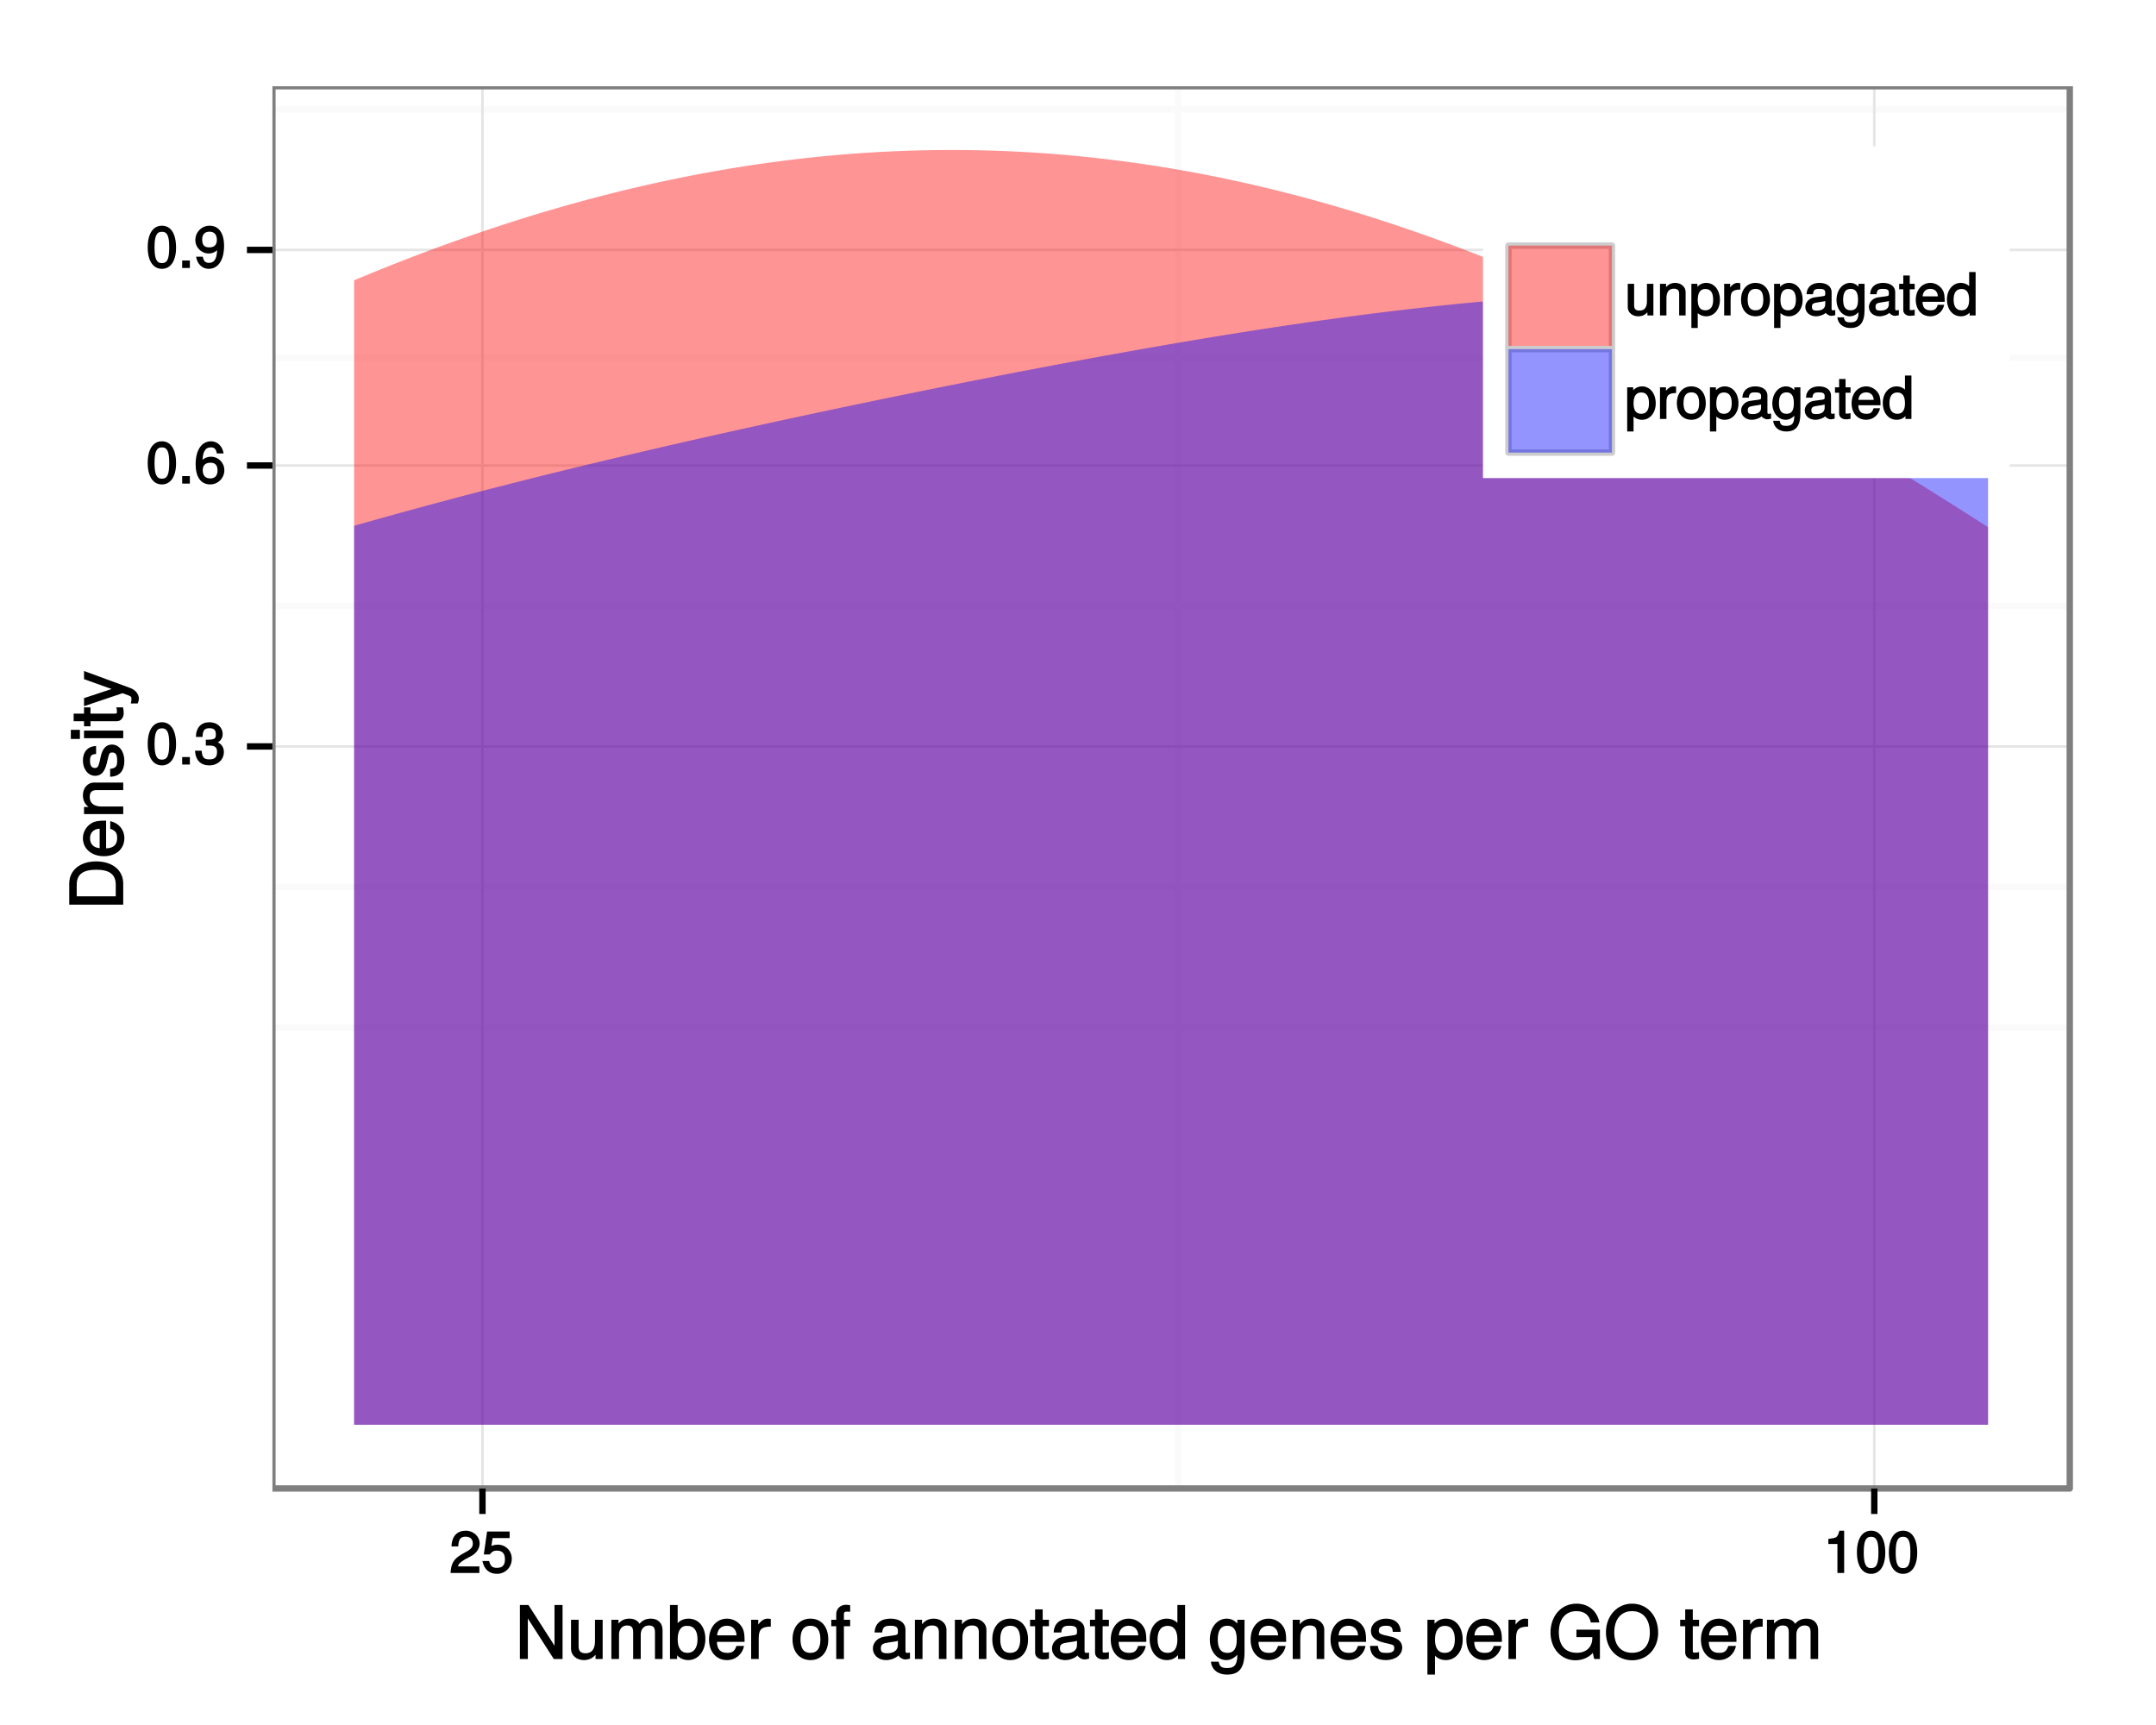 <?xml version="1.0" encoding="UTF-8"?>
<svg xmlns="http://www.w3.org/2000/svg" xmlns:xlink="http://www.w3.org/1999/xlink" width="360pt" height="288pt" viewBox="0 0 360 288" version="1.1">
<defs>
<g>
<symbol overflow="visible" id="glyph0-0">
<path style="stroke:none;" d=""/>
</symbol>
<symbol overflow="visible" id="glyph0-1">
<path style="stroke:none;" d="M 5 -3.391 C 5 -5.75 4.109 -7.062 2.641 -7.062 C 1.172 -7.062 0.266 -5.734 0.266 -3.453 C 0.266 -1.156 1.188 0.141 2.641 0.141 C 4.078 0.141 5 -1.156 5 -3.391 Z M 3.859 -3.469 C 3.859 -1.547 3.562 -0.812 2.625 -0.812 C 1.734 -0.812 1.406 -1.578 1.406 -3.438 C 1.406 -5.312 1.734 -6.047 2.641 -6.047 C 3.547 -6.047 3.859 -5.297 3.859 -3.469 Z M 3.859 -3.469 "/>
</symbol>
<symbol overflow="visible" id="glyph0-2">
<path style="stroke:none;" d="M 1.969 -0.125 L 1.969 -1.25 L 0.688 -1.25 L 0.688 0 L 1.969 0 Z M 1.969 -0.125 "/>
</symbol>
<symbol overflow="visible" id="glyph0-3">
<path style="stroke:none;" d="M 4.984 -2.094 C 4.984 -2.922 4.516 -3.547 3.703 -3.812 L 3.703 -3.562 C 4.344 -3.812 4.781 -4.375 4.781 -5.062 C 4.781 -6.219 3.875 -7.062 2.578 -7.062 C 1.203 -7.062 0.328 -6.188 0.312 -4.609 L 1.422 -4.609 C 1.453 -5.734 1.734 -6.062 2.594 -6.062 C 3.344 -6.062 3.641 -5.75 3.641 -5.031 C 3.641 -4.297 3.469 -4.141 1.969 -4.141 L 1.969 -3.172 L 2.578 -3.172 C 3.516 -3.172 3.844 -2.844 3.844 -2.094 C 3.844 -1.234 3.469 -0.859 2.578 -0.859 C 1.656 -0.859 1.344 -1.188 1.281 -2.312 L 0.156 -2.312 C 0.266 -0.656 1.156 0.141 2.547 0.141 C 3.953 0.141 4.984 -0.812 4.984 -2.094 Z M 4.984 -2.094 "/>
</symbol>
<symbol overflow="visible" id="glyph0-4">
<path style="stroke:none;" d="M 5.062 -2.234 C 5.062 -3.5 4.062 -4.484 2.844 -4.484 C 2.172 -4.484 1.531 -4.188 1.172 -3.688 L 1.406 -3.594 C 1.422 -5.25 1.828 -6.047 2.797 -6.047 C 3.391 -6.047 3.656 -5.797 3.812 -5.031 L 4.938 -5.031 C 4.75 -6.266 3.891 -7.062 2.844 -7.062 C 1.266 -7.062 0.266 -5.594 0.266 -3.219 C 0.266 -1.109 1.141 0.141 2.703 0.141 C 3.984 0.141 5.062 -0.906 5.062 -2.234 Z M 3.922 -2.172 C 3.922 -1.312 3.484 -0.859 2.703 -0.859 C 1.922 -0.859 1.453 -1.344 1.453 -2.219 C 1.453 -3.062 1.906 -3.484 2.734 -3.484 C 3.547 -3.484 3.922 -3.078 3.922 -2.172 Z M 3.922 -2.172 "/>
</symbol>
<symbol overflow="visible" id="glyph0-5">
<path style="stroke:none;" d="M 5.016 -3.688 C 5.016 -5.812 4.141 -7.062 2.594 -7.062 C 1.297 -7.062 0.219 -6 0.219 -4.672 C 0.219 -3.406 1.234 -2.422 2.453 -2.422 C 3.094 -2.422 3.672 -2.703 4.109 -3.219 L 3.859 -3.312 C 3.859 -1.656 3.469 -0.859 2.5 -0.859 C 1.906 -0.859 1.625 -1.109 1.453 -1.891 L 0.344 -1.891 C 0.531 -0.641 1.406 0.141 2.438 0.141 C 4.031 0.141 5.016 -1.328 5.016 -3.688 Z M 3.812 -4.688 C 3.812 -3.859 3.375 -3.438 2.547 -3.438 C 1.734 -3.438 1.359 -3.828 1.359 -4.734 C 1.359 -5.609 1.797 -6.062 2.578 -6.062 C 3.375 -6.062 3.812 -5.578 3.812 -4.688 Z M 3.812 -4.688 "/>
</symbol>
<symbol overflow="visible" id="glyph0-6">
<path style="stroke:none;" d="M 5.031 -4.938 C 5.031 -6.078 4.016 -7.062 2.719 -7.062 C 1.328 -7.062 0.391 -6.219 0.328 -4.438 L 1.453 -4.438 C 1.531 -5.703 1.859 -6.062 2.703 -6.062 C 3.469 -6.062 3.891 -5.641 3.891 -4.906 C 3.891 -4.375 3.609 -4.016 3.016 -3.672 L 2.125 -3.172 C 0.703 -2.359 0.266 -1.625 0.172 0 L 4.984 0 L 4.984 -1.094 L 1.422 -1.094 C 1.5 -1.516 1.766 -1.781 2.594 -2.281 L 3.562 -2.797 C 4.516 -3.297 5.031 -4.094 5.031 -4.938 Z M 5.031 -4.938 "/>
</symbol>
<symbol overflow="visible" id="glyph0-7">
<path style="stroke:none;" d="M 5.062 -2.375 C 5.062 -3.719 4.031 -4.734 2.719 -4.734 C 2.25 -4.734 1.75 -4.578 1.656 -4.5 L 1.859 -5.828 L 4.703 -5.828 L 4.703 -6.922 L 0.938 -6.922 L 0.391 -3.094 L 1.375 -3.094 C 1.812 -3.609 2.047 -3.734 2.578 -3.734 C 3.484 -3.734 3.922 -3.266 3.922 -2.266 C 3.922 -1.281 3.484 -0.859 2.578 -0.859 C 1.828 -0.859 1.516 -1.109 1.281 -2 L 0.156 -2 C 0.469 -0.516 1.375 0.141 2.594 0.141 C 3.969 0.141 5.062 -0.938 5.062 -2.375 Z M 5.062 -2.375 "/>
</symbol>
<symbol overflow="visible" id="glyph0-8">
<path style="stroke:none;" d="M 3.469 -0.125 L 3.469 -7.062 L 2.672 -7.062 C 2.328 -5.891 2.281 -5.875 0.828 -5.688 L 0.828 -4.844 L 2.344 -4.844 L 2.344 0 L 3.469 0 Z M 3.469 -0.125 "/>
</symbol>
<symbol overflow="visible" id="glyph0-9">
<path style="stroke:none;" d="M 4.766 -0.125 L 4.766 -5.281 L 3.688 -5.281 L 3.688 -2.375 C 3.688 -1.359 3.297 -0.812 2.453 -0.812 C 1.828 -0.812 1.547 -1.062 1.547 -1.672 L 1.547 -5.281 L 0.484 -5.281 L 0.484 -1.359 C 0.484 -0.516 1.25 0.141 2.219 0.141 C 2.969 0.141 3.531 -0.156 4 -0.812 L 3.766 -0.906 L 3.766 0 L 4.766 0 Z M 4.766 -0.125 "/>
</symbol>
<symbol overflow="visible" id="glyph0-10">
<path style="stroke:none;" d="M 4.812 -0.125 L 4.812 -3.922 C 4.812 -4.766 4.047 -5.438 3.078 -5.438 C 2.328 -5.438 1.75 -5.109 1.312 -4.406 L 1.547 -4.312 L 1.547 -5.281 L 0.531 -5.281 L 0.531 0 L 1.609 0 L 1.609 -2.891 C 1.609 -3.922 2.031 -4.469 2.844 -4.469 C 3.469 -4.469 3.734 -4.219 3.734 -3.609 L 3.734 0 L 4.812 0 Z M 4.812 -0.125 "/>
</symbol>
<symbol overflow="visible" id="glyph0-11">
<path style="stroke:none;" d="M 5.156 -2.594 C 5.156 -4.281 4.188 -5.438 2.859 -5.438 C 2.172 -5.438 1.531 -5.078 1.156 -4.484 L 1.391 -4.391 L 1.391 -5.281 L 0.391 -5.281 L 0.391 2.094 L 1.453 2.094 L 1.453 -0.734 L 1.219 -0.641 C 1.641 -0.125 2.219 0.141 2.875 0.141 C 4.156 0.141 5.156 -0.984 5.156 -2.594 Z M 4.031 -2.609 C 4.031 -1.469 3.594 -0.859 2.719 -0.859 C 1.875 -0.859 1.453 -1.422 1.453 -2.594 C 1.453 -3.781 1.875 -4.422 2.719 -4.422 C 3.609 -4.422 4.031 -3.812 4.031 -2.609 Z M 4.031 -2.609 "/>
</symbol>
<symbol overflow="visible" id="glyph0-12">
<path style="stroke:none;" d="M 3.219 -4.453 L 3.219 -5.375 C 2.938 -5.422 2.875 -5.438 2.766 -5.438 C 2.25 -5.438 1.75 -5.078 1.297 -4.344 L 1.531 -4.234 L 1.531 -5.281 L 0.531 -5.281 L 0.531 0 L 1.609 0 L 1.609 -2.734 C 1.609 -3.859 1.844 -4.312 3.219 -4.328 Z M 3.219 -4.453 "/>
</symbol>
<symbol overflow="visible" id="glyph0-13">
<path style="stroke:none;" d="M 5.031 -2.594 C 5.031 -4.344 4.062 -5.438 2.609 -5.438 C 1.203 -5.438 0.203 -4.328 0.203 -2.641 C 0.203 -0.953 1.188 0.141 2.625 0.141 C 4.031 0.141 5.031 -0.953 5.031 -2.594 Z M 3.922 -2.609 C 3.922 -1.422 3.5 -0.859 2.625 -0.859 C 1.734 -0.859 1.312 -1.422 1.312 -2.641 C 1.312 -3.844 1.734 -4.438 2.625 -4.438 C 3.516 -4.438 3.922 -3.859 3.922 -2.609 Z M 3.922 -2.609 "/>
</symbol>
<symbol overflow="visible" id="glyph0-14">
<path style="stroke:none;" d="M 5.266 -0.141 L 5.266 -0.906 C 5.047 -0.859 5.016 -0.859 4.953 -0.859 C 4.688 -0.859 4.656 -0.875 4.656 -1.125 L 4.656 -3.922 C 4.656 -4.812 3.875 -5.438 2.641 -5.438 C 1.422 -5.438 0.531 -4.828 0.469 -3.547 L 1.547 -3.547 C 1.625 -4.281 1.859 -4.438 2.609 -4.438 C 3.328 -4.438 3.594 -4.281 3.594 -3.812 L 3.594 -3.594 C 3.594 -3.266 3.531 -3.25 2.891 -3.172 C 1.766 -3.031 1.594 -3 1.281 -2.875 C 0.703 -2.625 0.266 -2.047 0.266 -1.422 C 0.266 -0.516 1.031 0.141 2.047 0.141 C 2.703 0.141 3.422 -0.156 3.672 -0.438 C 3.703 -0.328 4.188 0.062 4.578 0.062 C 4.75 0.062 4.875 0.047 5.266 -0.047 Z M 3.594 -1.859 C 3.594 -1.141 3 -0.812 2.219 -0.812 C 1.609 -0.812 1.375 -0.906 1.375 -1.453 C 1.375 -1.969 1.594 -2.078 2.453 -2.203 C 3.297 -2.328 3.469 -2.359 3.594 -2.422 Z M 3.594 -1.859 "/>
</symbol>
<symbol overflow="visible" id="glyph0-15">
<path style="stroke:none;" d="M 4.828 -0.953 L 4.828 -5.281 L 3.812 -5.281 L 3.812 -4.422 L 4.047 -4.516 C 3.641 -5.109 3.062 -5.438 2.422 -5.438 C 1.141 -5.438 0.141 -4.219 0.141 -2.594 C 0.141 -1 1.172 0.141 2.344 0.141 C 2.984 0.141 3.516 -0.156 4.047 -0.797 L 3.812 -0.875 L 3.812 -0.547 C 3.812 0.781 3.406 1.156 2.469 1.156 C 1.844 1.156 1.484 1.062 1.375 0.312 L 0.281 0.312 C 0.391 1.406 1.266 2.094 2.453 2.094 C 4.016 2.094 4.828 1.266 4.828 -0.953 Z M 3.734 -2.609 C 3.734 -1.406 3.359 -0.859 2.516 -0.859 C 1.641 -0.859 1.25 -1.422 1.25 -2.641 C 1.25 -3.844 1.656 -4.438 2.5 -4.438 C 3.375 -4.438 3.734 -3.828 3.734 -2.609 Z M 3.734 -2.609 "/>
</symbol>
<symbol overflow="visible" id="glyph0-16">
<path style="stroke:none;" d="M 2.578 -0.125 L 2.578 -0.969 C 2.328 -0.906 2.203 -0.891 2.047 -0.891 C 1.703 -0.891 1.75 -0.859 1.75 -1.203 L 1.75 -4.375 L 2.578 -4.375 L 2.578 -5.281 L 1.75 -5.281 L 1.75 -6.672 L 0.672 -6.672 L 0.672 -5.281 L -0.016 -5.281 L -0.016 -4.375 L 0.672 -4.375 L 0.672 -0.859 C 0.672 -0.344 1.156 0.062 1.781 0.062 C 1.969 0.062 2.172 0.047 2.578 -0.016 Z M 2.578 -0.125 "/>
</symbol>
<symbol overflow="visible" id="glyph0-17">
<path style="stroke:none;" d="M 5.062 -2.406 C 5.062 -3.141 5 -3.594 4.859 -3.969 C 4.531 -4.797 3.625 -5.438 2.688 -5.438 C 1.281 -5.438 0.234 -4.266 0.234 -2.609 C 0.234 -0.953 1.25 0.141 2.672 0.141 C 3.812 0.141 4.75 -0.641 4.984 -1.781 L 3.906 -1.781 C 3.641 -1 3.344 -0.859 2.703 -0.859 C 1.859 -0.859 1.375 -1.25 1.359 -2.281 L 5.062 -2.281 Z M 4.156 -3.031 C 4.156 -3.031 3.969 -3.172 3.969 -3.188 L 1.375 -3.188 C 1.438 -3.953 1.875 -4.438 2.672 -4.438 C 3.469 -4.438 3.922 -3.906 3.922 -3.125 Z M 4.156 -3.031 "/>
</symbol>
<symbol overflow="visible" id="glyph0-18">
<path style="stroke:none;" d="M 4.891 -0.125 L 4.891 -7.25 L 3.812 -7.25 L 3.812 -4.516 L 4.047 -4.609 C 3.719 -5.125 3.078 -5.438 2.406 -5.438 C 1.109 -5.438 0.109 -4.281 0.109 -2.688 C 0.109 -0.984 1.078 0.141 2.438 0.141 C 3.125 0.141 3.703 -0.156 4.141 -0.781 L 3.891 -0.859 L 3.891 0 L 4.891 0 Z M 3.812 -2.625 C 3.812 -1.453 3.391 -0.859 2.547 -0.859 C 1.672 -0.859 1.219 -1.469 1.219 -2.641 C 1.219 -3.812 1.672 -4.422 2.547 -4.422 C 3.406 -4.422 3.812 -3.781 3.812 -2.625 Z M 3.812 -2.625 "/>
</symbol>
<symbol overflow="visible" id="glyph1-0">
<path style="stroke:none;" d=""/>
</symbol>
<symbol overflow="visible" id="glyph1-1">
<path style="stroke:none;" d="M 7.891 -0.125 L 7.891 -9.016 L 6.547 -9.016 L 6.547 -1.734 L 6.797 -1.828 L 2.188 -9.016 L 0.766 -9.016 L 0.766 0 L 2.094 0 L 2.094 -7.219 L 1.859 -7.125 L 6.422 0 L 7.891 0 Z M 7.891 -0.125 "/>
</symbol>
<symbol overflow="visible" id="glyph1-2">
<path style="stroke:none;" d="M 5.922 -0.125 L 5.922 -6.547 L 4.641 -6.547 L 4.641 -2.953 C 4.641 -1.672 4.109 -0.953 3.078 -0.953 C 2.281 -0.953 1.906 -1.312 1.906 -2.062 L 1.906 -6.547 L 0.641 -6.547 L 0.641 -1.672 C 0.641 -0.625 1.562 0.188 2.781 0.188 C 3.703 0.188 4.391 -0.188 4.984 -1.016 L 4.734 -1.109 L 4.734 0 L 5.922 0 Z M 5.922 -0.125 "/>
</symbol>
<symbol overflow="visible" id="glyph1-3">
<path style="stroke:none;" d="M 9.25 -0.125 L 9.25 -4.844 C 9.25 -5.969 8.5 -6.734 7.312 -6.734 C 6.484 -6.734 5.875 -6.438 5.406 -5.875 C 5.109 -6.406 4.516 -6.734 3.703 -6.734 C 2.859 -6.734 2.203 -6.391 1.656 -5.625 L 1.891 -5.531 L 1.891 -6.547 L 0.703 -6.547 L 0.703 0 L 1.984 0 L 1.984 -4.078 C 1.984 -4.984 2.516 -5.594 3.328 -5.594 C 4.062 -5.594 4.344 -5.266 4.344 -4.469 L 4.344 0 L 5.609 0 L 5.609 -4.078 C 5.609 -4.984 6.156 -5.594 6.969 -5.594 C 7.703 -5.594 7.984 -5.25 7.984 -4.469 L 7.984 0 L 9.25 0 Z M 9.25 -0.125 "/>
</symbol>
<symbol overflow="visible" id="glyph1-4">
<path style="stroke:none;" d="M 6.406 -3.344 C 6.406 -5.391 5.25 -6.734 3.594 -6.734 C 2.719 -6.734 2 -6.375 1.531 -5.656 L 1.781 -5.562 L 1.781 -9.016 L 0.5 -9.016 L 0.5 0 L 1.688 0 L 1.688 -1.031 L 1.438 -0.938 C 1.922 -0.203 2.656 0.188 3.547 0.188 C 5.203 0.188 6.406 -1.312 6.406 -3.344 Z M 5.094 -3.281 C 5.094 -1.859 4.484 -1.016 3.391 -1.016 C 2.344 -1.016 1.781 -1.844 1.781 -3.281 C 1.781 -4.75 2.344 -5.578 3.391 -5.531 C 4.516 -5.531 5.094 -4.688 5.094 -3.281 Z M 5.094 -3.281 "/>
</symbol>
<symbol overflow="visible" id="glyph1-5">
<path style="stroke:none;" d="M 6.281 -2.984 C 6.281 -3.906 6.219 -4.469 6.031 -4.938 C 5.625 -5.969 4.531 -6.734 3.359 -6.734 C 1.609 -6.734 0.344 -5.297 0.344 -3.234 C 0.344 -1.172 1.578 0.188 3.344 0.188 C 4.781 0.188 5.906 -0.766 6.188 -2.172 L 4.922 -2.172 C 4.594 -1.219 4.172 -1.016 3.375 -1.016 C 2.328 -1.016 1.688 -1.547 1.656 -2.859 L 6.281 -2.859 Z M 5.188 -3.781 C 5.188 -3.781 4.984 -3.922 4.984 -3.938 L 1.688 -3.938 C 1.766 -4.922 2.344 -5.547 3.344 -5.547 C 4.328 -5.547 4.938 -4.859 4.938 -3.875 Z M 5.188 -3.781 "/>
</symbol>
<symbol overflow="visible" id="glyph1-6">
<path style="stroke:none;" d="M 3.984 -5.547 L 3.984 -6.688 C 3.688 -6.719 3.594 -6.734 3.469 -6.734 C 2.812 -6.734 2.219 -6.312 1.641 -5.375 L 1.891 -5.281 L 1.891 -6.547 L 0.703 -6.547 L 0.703 0 L 1.969 0 L 1.969 -3.391 C 1.969 -4.812 2.297 -5.391 3.984 -5.406 Z M 3.984 -5.547 "/>
</symbol>
<symbol overflow="visible" id="glyph1-7">
<path style="stroke:none;" d=""/>
</symbol>
<symbol overflow="visible" id="glyph1-8">
<path style="stroke:none;" d="M 6.25 -3.234 C 6.25 -5.406 5.078 -6.734 3.266 -6.734 C 1.5 -6.734 0.281 -5.391 0.281 -3.281 C 0.281 -1.156 1.484 0.188 3.281 0.188 C 5.047 0.188 6.25 -1.156 6.25 -3.234 Z M 4.938 -3.234 C 4.938 -1.766 4.375 -1.016 3.281 -1.016 C 2.156 -1.016 1.609 -1.75 1.609 -3.281 C 1.609 -4.781 2.156 -5.547 3.281 -5.547 C 4.406 -5.547 4.938 -4.797 4.938 -3.234 Z M 4.938 -3.234 "/>
</symbol>
<symbol overflow="visible" id="glyph1-9">
<path style="stroke:none;" d="M 3.234 -5.609 L 3.234 -6.547 L 2.188 -6.547 L 2.188 -7.406 C 2.188 -7.828 2.297 -7.906 2.75 -7.906 C 2.828 -7.906 2.875 -7.906 3.234 -7.891 L 3.234 -8.969 C 2.875 -9.031 2.734 -9.047 2.531 -9.047 C 1.609 -9.047 0.906 -8.391 0.906 -7.484 L 0.906 -6.547 L 0.078 -6.547 L 0.078 -5.469 L 0.906 -5.469 L 0.906 0 L 2.188 0 L 2.188 -5.469 L 3.234 -5.469 Z M 3.234 -5.609 "/>
</symbol>
<symbol overflow="visible" id="glyph1-10">
<path style="stroke:none;" d="M 6.547 -0.156 L 6.547 -1.078 C 6.312 -1.016 6.266 -1.016 6.203 -1.016 C 5.859 -1.016 5.797 -1.062 5.797 -1.375 L 5.797 -4.891 C 5.797 -6 4.844 -6.734 3.297 -6.734 C 1.781 -6.734 0.703 -6.016 0.641 -4.422 L 1.906 -4.422 C 2 -5.328 2.328 -5.547 3.266 -5.547 C 4.156 -5.547 4.531 -5.344 4.531 -4.734 L 4.531 -4.469 C 4.531 -4.062 4.422 -4.016 3.625 -3.906 C 2.203 -3.734 1.984 -3.688 1.609 -3.531 C 0.875 -3.234 0.359 -2.531 0.359 -1.766 C 0.359 -0.625 1.297 0.188 2.562 0.188 C 3.375 0.188 4.25 -0.188 4.625 -0.594 C 4.672 -0.391 5.25 0.078 5.734 0.078 C 5.938 0.078 6.094 0.062 6.547 -0.047 Z M 4.531 -2.297 C 4.531 -1.406 3.75 -0.953 2.781 -0.953 C 2 -0.953 1.688 -1.109 1.688 -1.781 C 1.688 -2.453 1.984 -2.609 3.062 -2.766 C 4.109 -2.906 4.328 -2.953 4.531 -3.031 Z M 4.531 -2.297 "/>
</symbol>
<symbol overflow="visible" id="glyph1-11">
<path style="stroke:none;" d="M 5.969 -0.125 L 5.969 -4.891 C 5.969 -5.922 5.062 -6.734 3.859 -6.734 C 2.922 -6.734 2.203 -6.344 1.656 -5.453 L 1.891 -5.359 L 1.891 -6.547 L 0.703 -6.547 L 0.703 0 L 1.969 0 L 1.969 -3.594 C 1.969 -4.891 2.531 -5.594 3.547 -5.594 C 4.344 -5.594 4.703 -5.25 4.703 -4.484 L 4.703 0 L 5.969 0 Z M 5.969 -0.125 "/>
</symbol>
<symbol overflow="visible" id="glyph1-12">
<path style="stroke:none;" d="M 3.188 -0.125 L 3.188 -1.156 C 2.922 -1.062 2.766 -1.062 2.562 -1.062 C 2.141 -1.062 2.141 -1.047 2.141 -1.484 L 2.141 -5.469 L 3.188 -5.469 L 3.188 -6.547 L 2.141 -6.547 L 2.141 -8.281 L 0.875 -8.281 L 0.875 -6.547 L 0.031 -6.547 L 0.031 -5.469 L 0.875 -5.469 L 0.875 -1.047 C 0.875 -0.406 1.453 0.078 2.234 0.078 C 2.469 0.078 2.719 0.062 3.188 -0.031 Z M 3.188 -0.125 "/>
</symbol>
<symbol overflow="visible" id="glyph1-13">
<path style="stroke:none;" d="M 6.078 -0.125 L 6.078 -9.016 L 4.797 -9.016 L 4.797 -5.625 L 5.047 -5.719 C 4.625 -6.359 3.859 -6.734 3.016 -6.734 C 1.375 -6.734 0.172 -5.344 0.172 -3.344 C 0.172 -1.219 1.359 0.188 3.047 0.188 C 3.906 0.188 4.609 -0.188 5.141 -0.953 L 4.906 -1.062 L 4.906 0 L 6.078 0 Z M 4.797 -3.25 C 4.797 -1.797 4.25 -1.016 3.188 -1.016 C 2.094 -1.016 1.484 -1.812 1.484 -3.281 C 1.484 -4.734 2.094 -5.531 3.188 -5.531 C 4.266 -5.531 4.797 -4.703 4.797 -3.25 Z M 4.797 -3.25 "/>
</symbol>
<symbol overflow="visible" id="glyph1-14">
<path style="stroke:none;" d="M 6 -1.156 L 6 -6.547 L 4.797 -6.547 L 4.797 -5.516 L 5.047 -5.609 C 4.531 -6.344 3.828 -6.734 3.031 -6.734 C 1.422 -6.734 0.203 -5.25 0.203 -3.219 C 0.203 -1.234 1.469 0.188 2.938 0.188 C 3.734 0.188 4.375 -0.188 5.047 -0.984 L 4.797 -1.078 L 4.797 -0.656 C 4.797 1.016 4.266 1.516 3.094 1.516 C 2.297 1.516 1.828 1.359 1.688 0.453 L 0.391 0.453 C 0.516 1.781 1.578 2.609 3.062 2.609 C 5.031 2.609 6 1.609 6 -1.156 Z M 4.703 -3.234 C 4.703 -1.734 4.203 -1.016 3.141 -1.016 C 2.047 -1.016 1.531 -1.75 1.531 -3.281 C 1.531 -4.781 2.062 -5.547 3.125 -5.547 C 4.219 -5.547 4.703 -4.766 4.703 -3.234 Z M 4.703 -3.234 "/>
</symbol>
<symbol overflow="visible" id="glyph1-15">
<path style="stroke:none;" d="M 5.641 -1.891 C 5.641 -2.828 4.984 -3.438 3.734 -3.734 L 2.766 -3.953 C 1.953 -4.156 1.734 -4.281 1.734 -4.734 C 1.734 -5.297 2.125 -5.547 2.938 -5.547 C 3.75 -5.547 4.031 -5.328 4.062 -4.531 L 5.391 -4.531 C 5.375 -5.906 4.422 -6.734 2.969 -6.734 C 1.516 -6.734 0.422 -5.844 0.422 -4.688 C 0.422 -3.703 1.062 -3.094 2.562 -2.734 L 3.484 -2.516 C 4.188 -2.344 4.312 -2.266 4.312 -1.812 C 4.312 -1.219 3.875 -1.016 3 -1.016 C 2.094 -1.016 1.734 -1.094 1.578 -2.188 L 0.266 -2.188 C 0.312 -0.594 1.266 0.188 2.922 0.188 C 4.5 0.188 5.641 -0.688 5.641 -1.891 Z M 5.641 -1.891 "/>
</symbol>
<symbol overflow="visible" id="glyph1-16">
<path style="stroke:none;" d="M 6.406 -3.219 C 6.406 -5.328 5.25 -6.734 3.578 -6.734 C 2.719 -6.734 1.938 -6.312 1.469 -5.562 L 1.703 -5.469 L 1.703 -6.547 L 0.516 -6.547 L 0.516 2.609 L 1.781 2.609 L 1.781 -0.891 L 1.547 -0.797 C 2.078 -0.141 2.766 0.188 3.594 0.188 C 5.203 0.188 6.406 -1.219 6.406 -3.219 Z M 5.094 -3.234 C 5.094 -1.812 4.5 -1.016 3.406 -1.016 C 2.359 -1.016 1.781 -1.75 1.781 -3.234 C 1.781 -4.703 2.359 -5.531 3.406 -5.531 C 4.516 -5.531 5.094 -4.734 5.094 -3.234 Z M 5.094 -3.234 "/>
</symbol>
<symbol overflow="visible" id="glyph1-17">
<path style="stroke:none;" d="M 8.641 -0.125 L 8.641 -4.891 L 4.719 -4.891 L 4.719 -3.641 L 7.375 -3.641 L 7.375 -3.531 C 7.375 -1.969 6.375 -1.031 4.781 -1.031 C 2.797 -1.031 1.781 -2.344 1.781 -4.469 C 1.781 -6.625 2.875 -7.984 4.719 -7.984 C 6.047 -7.984 6.859 -7.359 7.125 -6.094 L 8.547 -6.094 C 8.203 -8 6.734 -9.234 4.734 -9.234 C 2.047 -9.234 0.391 -7.031 0.391 -4.422 C 0.391 -1.734 2.172 0.219 4.531 0.219 C 5.719 0.219 6.766 -0.234 7.453 -1.016 L 7.688 0 L 8.641 0 Z M 8.641 -0.125 "/>
</symbol>
<symbol overflow="visible" id="glyph1-18">
<path style="stroke:none;" d="M 9.031 -4.375 C 9.031 -7.188 7.234 -9.234 4.672 -9.234 C 2.156 -9.234 0.312 -7.172 0.312 -4.438 C 0.312 -1.703 2.156 0.219 4.688 0.219 C 7.25 0.219 9.031 -1.797 9.031 -4.375 Z M 7.641 -4.391 C 7.641 -2.281 6.531 -1.031 4.688 -1.031 C 2.812 -1.031 1.703 -2.281 1.703 -4.438 C 1.703 -6.594 2.812 -7.984 4.672 -7.984 C 6.562 -7.984 7.641 -6.594 7.641 -4.391 Z M 7.641 -4.391 "/>
</symbol>
<symbol overflow="visible" id="glyph2-0">
<path style="stroke:none;" d=""/>
</symbol>
<symbol overflow="visible" id="glyph2-1">
<path style="stroke:none;" d="M -4.516 -8.141 C -7.219 -8.141 -9.016 -6.656 -9.016 -4.438 L -9.016 -0.922 L 0 -0.922 L 0 -4.438 C 0 -6.641 -1.781 -8.141 -4.516 -8.141 Z M -4.5 -6.75 C -2.297 -6.75 -1.25 -5.969 -1.25 -4.25 L -1.25 -2.312 L -7.766 -2.312 L -7.766 -4.25 C -7.766 -5.969 -6.734 -6.75 -4.5 -6.75 Z M -4.5 -6.75 "/>
</symbol>
<symbol overflow="visible" id="glyph2-2">
<path style="stroke:none;" d="M -2.984 -6.281 C -3.906 -6.281 -4.469 -6.219 -4.938 -6.031 C -5.969 -5.625 -6.734 -4.531 -6.734 -3.359 C -6.734 -1.609 -5.297 -0.344 -3.234 -0.344 C -1.172 -0.344 0.188 -1.578 0.188 -3.344 C 0.188 -4.781 -0.766 -5.906 -2.172 -6.188 L -2.172 -4.922 C -1.219 -4.594 -1.016 -4.172 -1.016 -3.375 C -1.016 -2.328 -1.547 -1.688 -2.859 -1.656 L -2.859 -6.281 Z M -3.781 -5.188 C -3.781 -5.188 -3.922 -4.984 -3.938 -4.984 L -3.938 -1.688 C -4.922 -1.766 -5.547 -2.344 -5.547 -3.344 C -5.547 -4.328 -4.859 -4.938 -3.875 -4.938 Z M -3.781 -5.188 "/>
</symbol>
<symbol overflow="visible" id="glyph2-3">
<path style="stroke:none;" d="M -0.125 -5.969 L -4.891 -5.969 C -5.922 -5.969 -6.734 -5.062 -6.734 -3.859 C -6.734 -2.922 -6.344 -2.203 -5.453 -1.656 L -5.359 -1.891 L -6.547 -1.891 L -6.547 -0.703 L 0 -0.703 L 0 -1.969 L -3.594 -1.969 C -4.891 -1.969 -5.594 -2.531 -5.594 -3.547 C -5.594 -4.344 -5.25 -4.703 -4.484 -4.703 L 0 -4.703 L 0 -5.969 Z M -0.125 -5.969 "/>
</symbol>
<symbol overflow="visible" id="glyph2-4">
<path style="stroke:none;" d="M -1.891 -5.641 C -2.828 -5.641 -3.438 -4.984 -3.734 -3.734 L -3.953 -2.766 C -4.156 -1.953 -4.281 -1.734 -4.734 -1.734 C -5.297 -1.734 -5.547 -2.125 -5.547 -2.938 C -5.547 -3.75 -5.328 -4.031 -4.531 -4.062 L -4.531 -5.391 C -5.906 -5.375 -6.734 -4.422 -6.734 -2.969 C -6.734 -1.516 -5.844 -0.422 -4.688 -0.422 C -3.703 -0.422 -3.094 -1.062 -2.734 -2.562 L -2.516 -3.484 C -2.344 -4.188 -2.266 -4.312 -1.812 -4.312 C -1.219 -4.312 -1.016 -3.875 -1.016 -3 C -1.016 -2.094 -1.094 -1.734 -2.188 -1.578 L -2.188 -0.266 C -0.594 -0.312 0.188 -1.266 0.188 -2.922 C 0.188 -4.5 -0.688 -5.641 -1.891 -5.641 Z M -1.891 -5.641 "/>
</symbol>
<symbol overflow="visible" id="glyph2-5">
<path style="stroke:none;" d="M -0.125 -1.969 L -6.547 -1.969 L -6.547 -0.703 L 0 -0.703 L 0 -1.969 Z M -7.375 -2.094 L -8.75 -2.094 L -8.75 -0.578 L -7.234 -0.578 L -7.234 -2.094 Z M -7.375 -2.094 "/>
</symbol>
<symbol overflow="visible" id="glyph2-6">
<path style="stroke:none;" d="M -0.125 -3.188 L -1.156 -3.188 C -1.062 -2.922 -1.062 -2.766 -1.062 -2.562 C -1.062 -2.141 -1.047 -2.141 -1.484 -2.141 L -5.469 -2.141 L -5.469 -3.188 L -6.547 -3.188 L -6.547 -2.141 L -8.281 -2.141 L -8.281 -0.875 L -6.547 -0.875 L -6.547 -0.031 L -5.469 -0.031 L -5.469 -0.875 L -1.047 -0.875 C -0.406 -0.875 0.078 -1.453 0.078 -2.234 C 0.078 -2.469 0.062 -2.719 -0.031 -3.188 Z M -0.125 -3.188 "/>
</symbol>
<symbol overflow="visible" id="glyph2-7">
<path style="stroke:none;" d="M -6.547 -5.734 L -6.547 -4.562 L -1.531 -2.766 L -1.531 -3.047 L -6.547 -1.391 L -6.547 -0.047 L -0.109 -2.219 L 0.891 -1.844 C 1.328 -1.672 1.375 -1.609 1.375 -1.172 C 1.375 -1.031 1.344 -0.859 1.266 -0.5 L 2.406 -0.5 C 2.531 -0.75 2.609 -1.062 2.609 -1.312 C 2.609 -2.031 2.094 -2.734 1.188 -3.078 L -6.547 -5.922 Z M -6.547 -5.734 "/>
</symbol>
</g>
<clipPath id="clip1">
  <path d="M 45.488 14.398 L 346 14.398 L 346 249 L 45.488 249 Z M 45.488 14.398 "/>
</clipPath>
<clipPath id="clip2">
  <path d="M 45.488 171 L 346.602 171 L 346.602 173 L 45.488 173 Z M 45.488 171 "/>
</clipPath>
<clipPath id="clip3">
  <path d="M 45.488 147 L 346.602 147 L 346.602 149 L 45.488 149 Z M 45.488 147 "/>
</clipPath>
<clipPath id="clip4">
  <path d="M 45.488 100 L 346.602 100 L 346.602 102 L 45.488 102 Z M 45.488 100 "/>
</clipPath>
<clipPath id="clip5">
  <path d="M 45.488 59 L 346.602 59 L 346.602 61 L 45.488 61 Z M 45.488 59 "/>
</clipPath>
<clipPath id="clip6">
  <path d="M 45.488 17 L 346.602 17 L 346.602 19 L 45.488 19 Z M 45.488 17 "/>
</clipPath>
<clipPath id="clip7">
  <path d="M 196 14.398 L 198 14.398 L 198 249.512 L 196 249.512 Z M 196 14.398 "/>
</clipPath>
<clipPath id="clip8">
  <path d="M 45.488 124 L 346 124 L 346 125 L 45.488 125 Z M 45.488 124 "/>
</clipPath>
<clipPath id="clip9">
  <path d="M 45.488 77 L 346 77 L 346 78 L 45.488 78 Z M 45.488 77 "/>
</clipPath>
<clipPath id="clip10">
  <path d="M 45.488 41 L 346 41 L 346 42 L 45.488 42 Z M 45.488 41 "/>
</clipPath>
<clipPath id="clip11">
  <path d="M 80 14.398 L 81 14.398 L 81 249 L 80 249 Z M 80 14.398 "/>
</clipPath>
<clipPath id="clip12">
  <path d="M 312 14.398 L 314 14.398 L 314 249 L 312 249 Z M 312 14.398 "/>
</clipPath>
<clipPath id="clip13">
  <path d="M 45.488 14.398 L 346.602 14.398 L 346.602 249.512 L 45.488 249.512 Z M 45.488 14.398 "/>
</clipPath>
</defs>
<g id="surface76">
<rect x="0" y="0" width="360" height="288" style="fill:rgb(100%,100%,100%);fill-opacity:1;stroke:none;"/>
<rect x="0" y="0" width="360" height="288" style="fill:rgb(100%,100%,100%);fill-opacity:1;stroke:none;"/>
<path style="fill:none;stroke-width:1.063;stroke-linecap:round;stroke-linejoin:round;stroke:rgb(100%,100%,100%);stroke-opacity:1;stroke-miterlimit:10;" d="M 0 288 L 360 288 L 360 0 L 0 0 Z M 0 288 "/>
<g clip-path="url(#clip1)" clip-rule="nonzero">
<path style=" stroke:none;fill-rule:nonzero;fill:rgb(100%,100%,100%);fill-opacity:1;" d="M 45.488 248.512 L 345.602 248.512 L 345.602 14.398 L 45.488 14.398 Z M 45.488 248.512 "/>
</g>
<g clip-path="url(#clip2)" clip-rule="nonzero">
<path style="fill:none;stroke-width:1.063;stroke-linecap:butt;stroke-linejoin:round;stroke:rgb(98.039%,98.039%,98.039%);stroke-opacity:1;stroke-miterlimit:10;" d="M 45.488 171.535 L 345.602 171.535 "/>
</g>
<g clip-path="url(#clip3)" clip-rule="nonzero">
<path style="fill:none;stroke-width:1.063;stroke-linecap:butt;stroke-linejoin:round;stroke:rgb(98.039%,98.039%,98.039%);stroke-opacity:1;stroke-miterlimit:10;" d="M 45.488 148.078 L 345.602 148.078 "/>
</g>
<g clip-path="url(#clip4)" clip-rule="nonzero">
<path style="fill:none;stroke-width:1.063;stroke-linecap:butt;stroke-linejoin:round;stroke:rgb(98.039%,98.039%,98.039%);stroke-opacity:1;stroke-miterlimit:10;" d="M 45.488 101.172 L 345.602 101.172 "/>
</g>
<g clip-path="url(#clip5)" clip-rule="nonzero">
<path style="fill:none;stroke-width:1.063;stroke-linecap:butt;stroke-linejoin:round;stroke:rgb(98.039%,98.039%,98.039%);stroke-opacity:1;stroke-miterlimit:10;" d="M 45.488 59.723 L 345.602 59.723 "/>
</g>
<g clip-path="url(#clip6)" clip-rule="nonzero">
<path style="fill:none;stroke-width:1.063;stroke-linecap:butt;stroke-linejoin:round;stroke:rgb(98.039%,98.039%,98.039%);stroke-opacity:1;stroke-miterlimit:10;" d="M 45.488 18.27 L 345.602 18.27 "/>
</g>
<g clip-path="url(#clip7)" clip-rule="nonzero">
<path style="fill:none;stroke-width:1.063;stroke-linecap:butt;stroke-linejoin:round;stroke:rgb(98.039%,98.039%,98.039%);stroke-opacity:1;stroke-miterlimit:10;" d="M 196.758 248.512 L 196.758 14.398 "/>
</g>
<g clip-path="url(#clip8)" clip-rule="nonzero">
<path style="fill:none;stroke-width:0.425;stroke-linecap:butt;stroke-linejoin:round;stroke:rgb(89.804%,89.804%,89.804%);stroke-opacity:1;stroke-miterlimit:10;" d="M 45.488 124.625 L 345.602 124.625 "/>
</g>
<g clip-path="url(#clip9)" clip-rule="nonzero">
<path style="fill:none;stroke-width:0.425;stroke-linecap:butt;stroke-linejoin:round;stroke:rgb(89.804%,89.804%,89.804%);stroke-opacity:1;stroke-miterlimit:10;" d="M 45.488 77.719 L 345.602 77.719 "/>
</g>
<g clip-path="url(#clip10)" clip-rule="nonzero">
<path style="fill:none;stroke-width:0.425;stroke-linecap:butt;stroke-linejoin:round;stroke:rgb(89.804%,89.804%,89.804%);stroke-opacity:1;stroke-miterlimit:10;" d="M 45.488 41.723 L 345.602 41.723 "/>
</g>
<g clip-path="url(#clip11)" clip-rule="nonzero">
<path style="fill:none;stroke-width:0.425;stroke-linecap:butt;stroke-linejoin:round;stroke:rgb(89.804%,89.804%,89.804%);stroke-opacity:1;stroke-miterlimit:10;" d="M 80.559 248.512 L 80.559 14.398 "/>
</g>
<g clip-path="url(#clip12)" clip-rule="nonzero">
<path style="fill:none;stroke-width:0.425;stroke-linecap:butt;stroke-linejoin:round;stroke:rgb(89.804%,89.804%,89.804%);stroke-opacity:1;stroke-miterlimit:10;" d="M 312.961 248.512 L 312.961 14.398 "/>
</g>
<path style=" stroke:none;fill-rule:nonzero;fill:rgb(100%,0%,0%);fill-opacity:0.42;" d="M 59.129 46.797 L 59.66 46.57 L 60.195 46.352 L 60.73 46.129 L 61.266 45.91 L 61.797 45.688 L 62.332 45.469 L 62.867 45.254 L 63.398 45.039 L 64.469 44.609 L 65 44.395 L 66.07 43.973 L 66.602 43.762 L 67.672 43.348 L 68.203 43.141 L 68.738 42.934 L 69.273 42.73 L 69.805 42.527 L 70.34 42.324 L 70.875 42.125 L 71.406 41.922 L 71.941 41.723 L 72.477 41.527 L 73.012 41.328 L 73.543 41.133 L 74.613 40.742 L 75.145 40.551 L 76.215 40.168 L 76.746 39.977 L 77.281 39.793 L 77.816 39.605 L 78.348 39.418 L 78.883 39.23 L 79.418 39.047 L 79.949 38.867 L 80.484 38.684 L 81.02 38.504 L 81.551 38.324 L 82.086 38.148 L 82.621 37.969 L 83.152 37.793 L 83.688 37.617 L 84.758 37.273 L 85.289 37.102 L 86.359 36.758 L 86.891 36.594 L 87.961 36.258 L 88.492 36.094 L 89.027 35.93 L 89.562 35.77 L 90.094 35.609 L 90.629 35.445 L 91.164 35.285 L 91.695 35.129 L 92.23 34.977 L 92.766 34.82 L 93.297 34.664 L 94.902 34.207 L 95.434 34.059 L 96.504 33.762 L 97.035 33.617 L 98.105 33.328 L 98.637 33.184 L 99.172 33.043 L 99.707 32.906 L 100.238 32.766 L 100.773 32.625 L 101.309 32.492 L 101.84 32.355 L 102.375 32.223 L 102.91 32.086 L 103.441 31.957 L 103.977 31.824 L 104.512 31.695 L 105.043 31.566 L 105.578 31.438 L 106.113 31.316 L 106.648 31.191 L 107.18 31.066 L 107.715 30.941 L 108.25 30.824 L 108.781 30.703 L 109.852 30.469 L 110.383 30.352 L 111.453 30.125 L 111.984 30.012 L 112.52 29.898 L 113.055 29.789 L 113.586 29.68 L 114.121 29.574 L 114.656 29.465 L 115.188 29.359 L 116.258 29.156 L 116.789 29.055 L 117.324 28.953 L 118.395 28.758 L 118.926 28.66 L 119.461 28.566 L 119.996 28.469 L 120.527 28.379 L 121.062 28.289 L 121.598 28.195 L 122.129 28.105 L 123.199 27.934 L 123.73 27.848 L 124.266 27.766 L 124.801 27.68 L 125.332 27.602 L 125.867 27.52 L 126.402 27.441 L 126.934 27.363 L 127.469 27.285 L 128.004 27.211 L 128.535 27.141 L 129.605 26.992 L 130.141 26.926 L 130.672 26.855 L 131.207 26.789 L 131.742 26.719 L 132.273 26.656 L 133.344 26.531 L 133.875 26.469 L 134.41 26.406 L 134.945 26.352 L 135.477 26.293 L 136.012 26.238 L 136.547 26.18 L 137.078 26.129 L 138.148 26.027 L 138.68 25.977 L 139.215 25.926 L 139.75 25.879 L 140.281 25.836 L 140.816 25.789 L 141.887 25.703 L 142.418 25.664 L 143.488 25.586 L 144.02 25.547 L 144.555 25.512 L 145.09 25.48 L 145.621 25.445 L 146.691 25.383 L 147.223 25.355 L 148.293 25.301 L 148.824 25.273 L 149.359 25.25 L 149.895 25.23 L 150.426 25.207 L 151.496 25.168 L 152.027 25.152 L 153.633 25.105 L 154.164 25.094 L 154.699 25.086 L 155.234 25.074 L 155.766 25.062 L 156.836 25.055 L 157.367 25.051 L 157.902 25.043 L 159.504 25.043 L 160.039 25.047 L 160.57 25.047 L 161.105 25.055 L 161.641 25.059 L 162.172 25.066 L 163.242 25.082 L 163.773 25.098 L 164.309 25.109 L 164.844 25.125 L 165.379 25.137 L 165.91 25.156 L 166.445 25.172 L 166.98 25.191 L 167.512 25.211 L 168.047 25.23 L 168.582 25.258 L 169.113 25.281 L 169.648 25.309 L 170.184 25.332 L 170.715 25.363 L 171.25 25.395 L 171.785 25.422 L 172.316 25.453 L 173.387 25.523 L 173.918 25.559 L 174.453 25.598 L 174.988 25.633 L 175.523 25.676 L 176.055 25.719 L 177.125 25.805 L 177.656 25.848 L 178.191 25.895 L 178.727 25.945 L 179.258 25.992 L 180.328 26.094 L 180.859 26.148 L 181.93 26.258 L 182.461 26.312 L 182.996 26.375 L 183.531 26.434 L 184.062 26.496 L 184.598 26.555 L 185.133 26.621 L 185.664 26.688 L 187.27 26.887 L 187.801 26.961 L 188.336 27.031 L 188.871 27.105 L 189.402 27.176 L 190.473 27.332 L 191.004 27.41 L 192.074 27.566 L 192.605 27.648 L 193.141 27.734 L 193.676 27.816 L 194.207 27.902 L 194.742 27.988 L 195.277 28.078 L 195.809 28.168 L 196.344 28.258 L 196.879 28.352 L 197.41 28.445 L 197.945 28.543 L 198.48 28.637 L 199.016 28.734 L 199.547 28.832 L 200.617 29.035 L 201.148 29.137 L 201.684 29.238 L 202.219 29.348 L 202.75 29.453 L 203.285 29.562 L 203.82 29.668 L 204.352 29.781 L 205.422 30.008 L 205.953 30.121 L 206.488 30.234 L 207.023 30.352 L 207.555 30.473 L 208.09 30.59 L 208.625 30.711 L 209.156 30.832 L 210.762 31.207 L 211.293 31.332 L 211.828 31.461 L 212.363 31.594 L 212.895 31.723 L 213.43 31.852 L 213.965 31.988 L 214.496 32.125 L 215.031 32.258 L 215.566 32.395 L 216.098 32.531 L 216.633 32.676 L 217.168 32.816 L 217.699 32.957 L 218.234 33.098 L 218.77 33.246 L 219.301 33.391 L 220.371 33.688 L 220.902 33.836 L 222.508 34.293 L 223.039 34.449 L 224.109 34.762 L 224.641 34.922 L 225.176 35.078 L 225.711 35.238 L 226.242 35.402 L 227.312 35.73 L 227.844 35.895 L 228.379 36.062 L 228.914 36.234 L 229.445 36.402 L 229.98 36.574 L 230.516 36.742 L 231.047 36.918 L 232.117 37.27 L 232.648 37.445 L 234.254 37.984 L 234.785 38.164 L 235.855 38.531 L 236.387 38.719 L 236.922 38.902 L 237.457 39.09 L 237.988 39.281 L 238.523 39.473 L 239.059 39.66 L 239.59 39.852 L 240.66 40.242 L 241.191 40.438 L 241.727 40.637 L 242.262 40.832 L 242.793 41.031 L 243.863 41.438 L 244.398 41.637 L 244.93 41.84 L 246 42.254 L 246.531 42.461 L 247.066 42.668 L 247.602 42.879 L 248.133 43.09 L 248.668 43.305 L 249.203 43.516 L 249.734 43.73 L 250.27 43.945 L 250.805 44.164 L 251.336 44.383 L 251.871 44.598 L 252.406 44.82 L 252.938 45.043 L 253.473 45.262 L 254.008 45.484 L 254.539 45.711 L 256.145 46.391 L 256.676 46.617 L 257.211 46.848 L 257.746 47.082 L 258.277 47.312 L 259.348 47.781 L 259.879 48.016 L 260.414 48.254 L 260.949 48.488 L 261.48 48.727 L 262.551 49.211 L 263.082 49.449 L 263.617 49.691 L 264.152 49.938 L 264.684 50.184 L 265.754 50.676 L 266.285 50.922 L 267.355 51.422 L 267.891 51.676 L 268.422 51.926 L 269.492 52.434 L 270.023 52.688 L 270.559 52.945 L 271.094 53.199 L 271.625 53.461 L 272.16 53.719 L 272.695 53.98 L 273.227 54.242 L 274.297 54.766 L 274.828 55.031 L 275.898 55.562 L 276.43 55.828 L 277.5 56.367 L 278.031 56.637 L 278.566 56.906 L 279.637 57.453 L 280.168 57.727 L 281.238 58.273 L 281.77 58.551 L 282.84 59.105 L 283.371 59.387 L 284.441 59.949 L 284.973 60.23 L 285.508 60.512 L 286.043 60.797 L 286.574 61.082 L 287.645 61.652 L 288.176 61.941 L 288.711 62.227 L 289.246 62.52 L 289.777 62.809 L 290.312 63.098 L 291.383 63.684 L 291.914 63.977 L 292.984 64.562 L 293.516 64.859 L 294.586 65.453 L 295.117 65.754 L 295.652 66.051 L 296.188 66.352 L 296.719 66.652 L 297.789 67.254 L 298.32 67.559 L 299.391 68.168 L 299.922 68.473 L 300.457 68.777 L 300.992 69.086 L 301.523 69.395 L 303.129 70.32 L 303.66 70.633 L 304.195 70.941 L 304.73 71.254 L 305.262 71.566 L 305.797 71.883 L 306.332 72.195 L 306.863 72.512 L 307.398 72.824 L 307.934 73.141 L 308.465 73.461 L 309 73.777 L 309.535 74.098 L 310.066 74.414 L 311.137 75.055 L 311.668 75.375 L 312.203 75.699 L 312.738 76.02 L 313.27 76.344 L 314.875 77.316 L 315.406 77.641 L 316.477 78.297 L 317.008 78.621 L 317.543 78.949 L 318.078 79.281 L 318.609 79.609 L 319.145 79.938 L 319.68 80.27 L 320.211 80.602 L 320.746 80.93 L 321.281 81.262 L 321.812 81.598 L 322.883 82.262 L 323.414 82.598 L 325.02 83.605 L 325.551 83.941 L 326.621 84.613 L 327.152 84.953 L 327.688 85.293 L 328.223 85.629 L 328.754 85.969 L 329.824 86.648 L 330.355 86.992 L 330.891 87.332 L 331.426 87.676 L 331.957 88.016 L 331.957 237.871 L 59.129 237.871 Z M 59.129 46.797 "/>
<path style=" stroke:none;fill-rule:nonzero;fill:rgb(0%,0%,100%);fill-opacity:0.42;" d="M 59.129 87.785 L 59.66 87.633 L 60.195 87.48 L 60.73 87.332 L 61.266 87.18 L 61.797 87.027 L 62.332 86.879 L 62.867 86.727 L 63.398 86.578 L 64.469 86.281 L 65 86.133 L 66.07 85.836 L 66.602 85.688 L 67.137 85.543 L 67.672 85.395 L 68.203 85.25 L 68.738 85.102 L 69.273 84.957 L 69.805 84.812 L 70.875 84.523 L 71.406 84.379 L 73.012 83.945 L 73.543 83.805 L 74.078 83.66 L 74.613 83.52 L 75.145 83.379 L 75.68 83.234 L 76.215 83.094 L 76.746 82.953 L 77.816 82.672 L 78.348 82.535 L 79.418 82.254 L 79.949 82.117 L 80.484 81.977 L 81.02 81.84 L 81.551 81.699 L 82.621 81.426 L 83.152 81.289 L 84.758 80.879 L 85.289 80.746 L 86.359 80.473 L 86.891 80.34 L 87.426 80.203 L 87.961 80.07 L 88.492 79.938 L 89.027 79.801 L 89.562 79.668 L 90.094 79.535 L 91.164 79.27 L 91.695 79.137 L 92.23 79.008 L 92.766 78.875 L 93.297 78.742 L 93.832 78.613 L 94.367 78.48 L 94.902 78.352 L 95.434 78.223 L 95.969 78.09 L 96.504 77.961 L 97.035 77.832 L 98.105 77.574 L 98.637 77.445 L 99.707 77.188 L 100.238 77.062 L 101.309 76.805 L 101.84 76.68 L 102.375 76.551 L 102.91 76.426 L 103.441 76.301 L 103.977 76.172 L 104.512 76.047 L 105.043 75.922 L 106.648 75.547 L 107.18 75.422 L 108.25 75.172 L 108.781 75.047 L 109.316 74.926 L 109.852 74.801 L 110.383 74.68 L 110.918 74.555 L 111.453 74.434 L 111.984 74.309 L 113.055 74.066 L 113.586 73.941 L 114.656 73.699 L 115.188 73.578 L 116.258 73.336 L 116.789 73.215 L 117.324 73.094 L 117.859 72.977 L 118.395 72.855 L 118.926 72.734 L 119.461 72.613 L 119.996 72.496 L 120.527 72.375 L 121.062 72.258 L 121.598 72.137 L 122.129 72.02 L 123.199 71.785 L 123.73 71.664 L 124.801 71.43 L 125.332 71.312 L 126.402 71.078 L 126.934 70.961 L 128.004 70.727 L 128.535 70.609 L 129.07 70.496 L 130.141 70.262 L 130.672 70.148 L 131.207 70.031 L 131.742 69.918 L 132.273 69.801 L 132.809 69.688 L 133.344 69.57 L 133.875 69.457 L 134.945 69.23 L 135.477 69.113 L 136.547 68.887 L 137.078 68.773 L 138.148 68.547 L 138.68 68.434 L 139.215 68.32 L 139.75 68.211 L 140.281 68.098 L 141.352 67.871 L 141.887 67.762 L 142.418 67.648 L 142.953 67.535 L 143.488 67.426 L 144.02 67.312 L 144.555 67.203 L 145.09 67.09 L 145.621 66.98 L 146.691 66.762 L 147.223 66.648 L 148.293 66.43 L 148.824 66.32 L 149.895 66.102 L 150.426 65.992 L 151.496 65.773 L 152.027 65.664 L 153.098 65.445 L 153.633 65.34 L 154.164 65.23 L 154.699 65.125 L 155.234 65.016 L 155.766 64.906 L 156.301 64.801 L 156.836 64.691 L 157.367 64.586 L 157.902 64.48 L 158.438 64.371 L 158.969 64.266 L 160.039 64.055 L 160.57 63.945 L 161.641 63.734 L 162.172 63.629 L 163.242 63.418 L 163.773 63.312 L 164.309 63.211 L 165.379 63 L 165.91 62.895 L 166.445 62.793 L 166.98 62.688 L 167.512 62.586 L 168.582 62.375 L 169.113 62.273 L 169.648 62.172 L 170.184 62.066 L 170.715 61.965 L 171.785 61.762 L 172.316 61.66 L 173.387 61.457 L 173.918 61.355 L 175.523 61.051 L 176.055 60.949 L 176.59 60.852 L 177.125 60.75 L 177.656 60.648 L 178.191 60.551 L 178.727 60.449 L 179.258 60.352 L 179.793 60.254 L 180.328 60.152 L 180.859 60.055 L 181.93 59.859 L 182.461 59.758 L 183.531 59.562 L 184.062 59.465 L 184.598 59.371 L 185.133 59.273 L 185.664 59.176 L 186.199 59.078 L 186.734 58.984 L 187.27 58.887 L 187.801 58.793 L 188.336 58.695 L 188.871 58.602 L 189.402 58.508 L 189.938 58.414 L 190.473 58.316 L 191.004 58.223 L 192.074 58.035 L 192.605 57.941 L 193.141 57.852 L 193.676 57.758 L 194.207 57.664 L 194.742 57.574 L 195.277 57.48 L 195.809 57.391 L 196.344 57.297 L 196.879 57.207 L 197.41 57.117 L 197.945 57.027 L 198.48 56.934 L 199.016 56.844 L 199.547 56.754 L 200.082 56.668 L 200.617 56.578 L 201.148 56.488 L 201.684 56.398 L 202.219 56.312 L 202.75 56.227 L 203.285 56.137 L 203.82 56.051 L 204.352 55.965 L 204.887 55.875 L 205.422 55.793 L 205.953 55.707 L 207.023 55.535 L 207.555 55.449 L 208.09 55.367 L 208.625 55.281 L 209.156 55.199 L 209.691 55.113 L 210.762 54.949 L 211.293 54.867 L 212.363 54.703 L 212.895 54.621 L 213.43 54.543 L 213.965 54.461 L 214.496 54.383 L 215.031 54.301 L 215.566 54.223 L 216.098 54.145 L 217.168 53.988 L 217.699 53.91 L 218.234 53.832 L 218.77 53.758 L 219.301 53.68 L 219.836 53.605 L 220.371 53.527 L 220.902 53.453 L 222.508 53.23 L 223.039 53.16 L 223.574 53.086 L 224.109 53.016 L 224.641 52.941 L 225.711 52.801 L 226.242 52.73 L 227.312 52.59 L 227.844 52.52 L 228.379 52.453 L 228.914 52.383 L 229.445 52.316 L 230.516 52.184 L 231.047 52.117 L 232.117 51.984 L 232.648 51.922 L 233.184 51.855 L 234.254 51.73 L 234.785 51.668 L 235.32 51.605 L 235.855 51.547 L 236.387 51.484 L 236.922 51.426 L 237.457 51.363 L 237.988 51.305 L 239.059 51.188 L 239.59 51.133 L 240.66 51.016 L 241.191 50.961 L 242.262 50.852 L 242.793 50.797 L 243.328 50.742 L 244.398 50.641 L 244.93 50.586 L 246 50.484 L 246.531 50.438 L 247.066 50.387 L 247.602 50.34 L 248.133 50.289 L 249.203 50.195 L 249.734 50.148 L 250.27 50.105 L 250.805 50.059 L 251.336 50.016 L 252.406 49.93 L 252.938 49.887 L 253.473 49.844 L 254.008 49.805 L 254.539 49.766 L 256.145 49.648 L 256.676 49.609 L 257.746 49.539 L 258.277 49.5 L 258.812 49.469 L 259.348 49.434 L 259.879 49.402 L 260.414 49.367 L 260.949 49.336 L 261.48 49.305 L 262.016 49.277 L 262.551 49.246 L 263.082 49.219 L 263.617 49.188 L 264.152 49.16 L 264.684 49.137 L 265.754 49.082 L 266.285 49.059 L 266.82 49.035 L 267.355 49.016 L 267.891 48.992 L 268.422 48.969 L 269.492 48.93 L 270.023 48.91 L 270.559 48.895 L 271.094 48.875 L 271.625 48.859 L 272.695 48.828 L 273.227 48.812 L 274.297 48.789 L 274.828 48.777 L 275.898 48.754 L 276.43 48.746 L 277.5 48.73 L 278.031 48.723 L 278.566 48.719 L 279.102 48.711 L 279.637 48.707 L 280.168 48.707 L 281.238 48.699 L 282.305 48.699 L 282.84 48.703 L 283.371 48.703 L 284.441 48.711 L 284.973 48.715 L 285.508 48.719 L 286.043 48.727 L 286.574 48.73 L 287.109 48.742 L 287.645 48.75 L 288.176 48.762 L 288.711 48.77 L 289.246 48.781 L 289.777 48.793 L 291.383 48.84 L 291.914 48.852 L 292.984 48.891 L 293.516 48.91 L 294.586 48.949 L 295.117 48.973 L 296.188 49.02 L 296.719 49.043 L 297.254 49.066 L 297.789 49.094 L 298.32 49.125 L 299.391 49.18 L 299.922 49.211 L 300.992 49.273 L 301.523 49.309 L 302.059 49.34 L 302.594 49.375 L 303.129 49.414 L 303.66 49.453 L 304.195 49.488 L 304.73 49.527 L 305.262 49.566 L 306.332 49.652 L 306.863 49.695 L 307.398 49.738 L 307.934 49.785 L 308.465 49.832 L 309.535 49.926 L 310.066 49.973 L 310.602 50.023 L 311.137 50.078 L 311.668 50.129 L 312.203 50.18 L 312.738 50.234 L 313.27 50.289 L 313.805 50.348 L 314.34 50.402 L 314.875 50.461 L 315.406 50.52 L 316.477 50.645 L 317.008 50.707 L 317.543 50.766 L 318.078 50.832 L 318.609 50.898 L 319.68 51.031 L 320.211 51.102 L 321.281 51.242 L 321.812 51.312 L 322.348 51.387 L 322.883 51.457 L 323.414 51.535 L 323.949 51.613 L 324.484 51.688 L 325.02 51.766 L 325.551 51.844 L 326.621 52.008 L 327.152 52.09 L 327.688 52.168 L 328.223 52.254 L 328.754 52.34 L 329.289 52.43 L 329.824 52.516 L 330.355 52.602 L 330.891 52.691 L 331.426 52.785 L 331.957 52.875 L 331.957 237.871 L 59.129 237.871 Z M 59.129 87.785 "/>
<g clip-path="url(#clip13)" clip-rule="nonzero">
<path style="fill:none;stroke-width:1.063;stroke-linecap:round;stroke-linejoin:round;stroke:rgb(49.804%,49.804%,49.804%);stroke-opacity:1;stroke-miterlimit:10;" d="M 45.488 248.512 L 345.602 248.512 L 345.602 14.398 L 45.488 14.398 Z M 45.488 248.512 "/>
</g>
<g style="fill:rgb(0%,0%,0%);fill-opacity:1;">
  <use xlink:href="#glyph0-1" x="24.398" y="127.645"/>
  <use xlink:href="#glyph0-2" x="29.732" y="127.645"/>
  <use xlink:href="#glyph0-3" x="32.399" y="127.645"/>
</g>
<g style="fill:rgb(0%,0%,0%);fill-opacity:1;">
  <use xlink:href="#glyph0-1" x="24.398" y="80.738"/>
  <use xlink:href="#glyph0-2" x="29.732" y="80.738"/>
  <use xlink:href="#glyph0-4" x="32.399" y="80.738"/>
</g>
<g style="fill:rgb(0%,0%,0%);fill-opacity:1;">
  <use xlink:href="#glyph0-1" x="24.398" y="44.742"/>
  <use xlink:href="#glyph0-2" x="29.732" y="44.742"/>
  <use xlink:href="#glyph0-5" x="32.399" y="44.742"/>
</g>
<path style="fill:none;stroke-width:1.063;stroke-linecap:butt;stroke-linejoin:round;stroke:rgb(0%,0%,0%);stroke-opacity:1;stroke-miterlimit:10;" d="M 41.234 124.625 L 45.488 124.625 "/>
<path style="fill:none;stroke-width:1.063;stroke-linecap:butt;stroke-linejoin:round;stroke:rgb(0%,0%,0%);stroke-opacity:1;stroke-miterlimit:10;" d="M 41.234 77.719 L 45.488 77.719 "/>
<path style="fill:none;stroke-width:1.063;stroke-linecap:butt;stroke-linejoin:round;stroke:rgb(0%,0%,0%);stroke-opacity:1;stroke-miterlimit:10;" d="M 41.234 41.723 L 45.488 41.723 "/>
<path style="fill:none;stroke-width:1.063;stroke-linecap:butt;stroke-linejoin:round;stroke:rgb(0%,0%,0%);stroke-opacity:1;stroke-miterlimit:10;" d="M 80.559 252.766 L 80.559 248.512 "/>
<path style="fill:none;stroke-width:1.063;stroke-linecap:butt;stroke-linejoin:round;stroke:rgb(0%,0%,0%);stroke-opacity:1;stroke-miterlimit:10;" d="M 312.961 252.766 L 312.961 248.512 "/>
<g style="fill:rgb(0%,0%,0%);fill-opacity:1;">
  <use xlink:href="#glyph0-6" x="75.059" y="262.621"/>
  <use xlink:href="#glyph0-7" x="80.393" y="262.621"/>
</g>
<g style="fill:rgb(0%,0%,0%);fill-opacity:1;">
  <use xlink:href="#glyph0-8" x="304.461" y="262.621"/>
  <use xlink:href="#glyph0-1" x="309.795" y="262.621"/>
  <use xlink:href="#glyph0-1" x="315.129" y="262.621"/>
</g>
<g style="fill:rgb(0%,0%,0%);fill-opacity:1;">
  <use xlink:href="#glyph1-1" x="86.043" y="276.976"/>
  <use xlink:href="#glyph1-2" x="94.707" y="276.976"/>
  <use xlink:href="#glyph1-3" x="101.379" y="276.976"/>
  <use xlink:href="#glyph1-4" x="111.375" y="276.976"/>
  <use xlink:href="#glyph1-5" x="118.047" y="276.976"/>
  <use xlink:href="#glyph1-6" x="124.719" y="276.976"/>
  <use xlink:href="#glyph1-7" x="128.715" y="276.976"/>
  <use xlink:href="#glyph1-8" x="132.051" y="276.976"/>
  <use xlink:href="#glyph1-9" x="138.723" y="276.976"/>
  <use xlink:href="#glyph1-7" x="142.059" y="276.976"/>
  <use xlink:href="#glyph1-10" x="145.395" y="276.976"/>
  <use xlink:href="#glyph1-11" x="152.066" y="276.976"/>
  <use xlink:href="#glyph1-11" x="158.738" y="276.976"/>
  <use xlink:href="#glyph1-8" x="165.41" y="276.976"/>
  <use xlink:href="#glyph1-12" x="171.963" y="276.976"/>
  <use xlink:href="#glyph1-10" x="175.299" y="276.976"/>
  <use xlink:href="#glyph1-12" x="181.971" y="276.976"/>
  <use xlink:href="#glyph1-5" x="185.127" y="276.976"/>
  <use xlink:href="#glyph1-13" x="191.799" y="276.976"/>
  <use xlink:href="#glyph1-7" x="198.471" y="276.976"/>
  <use xlink:href="#glyph1-14" x="201.807" y="276.976"/>
  <use xlink:href="#glyph1-5" x="208.479" y="276.976"/>
  <use xlink:href="#glyph1-11" x="215.15" y="276.976"/>
  <use xlink:href="#glyph1-5" x="221.822" y="276.976"/>
  <use xlink:href="#glyph1-15" x="228.494" y="276.976"/>
  <use xlink:href="#glyph1-7" x="234.494" y="276.976"/>
  <use xlink:href="#glyph1-16" x="237.83" y="276.976"/>
  <use xlink:href="#glyph1-5" x="244.502" y="276.976"/>
  <use xlink:href="#glyph1-6" x="251.174" y="276.976"/>
  <use xlink:href="#glyph1-7" x="255.17" y="276.976"/>
  <use xlink:href="#glyph1-17" x="258.506" y="276.976"/>
  <use xlink:href="#glyph1-18" x="267.842" y="276.976"/>
  <use xlink:href="#glyph1-7" x="277.178" y="276.976"/>
  <use xlink:href="#glyph1-12" x="280.514" y="276.976"/>
  <use xlink:href="#glyph1-5" x="283.67" y="276.976"/>
  <use xlink:href="#glyph1-6" x="290.342" y="276.976"/>
  <use xlink:href="#glyph1-3" x="294.338" y="276.976"/>
</g>
<g style="fill:rgb(0%,0%,0%);fill-opacity:1;">
  <use xlink:href="#glyph2-1" x="20.577" y="151.957"/>
  <use xlink:href="#glyph2-2" x="20.577" y="143.293"/>
  <use xlink:href="#glyph2-3" x="20.577" y="136.621"/>
  <use xlink:href="#glyph2-4" x="20.577" y="129.949"/>
  <use xlink:href="#glyph2-5" x="20.577" y="123.949"/>
  <use xlink:href="#glyph2-6" x="20.577" y="121.285"/>
  <use xlink:href="#glyph2-7" x="20.577" y="117.949"/>
</g>
<path style=" stroke:none;fill-rule:nonzero;fill:rgb(100%,100%,100%);fill-opacity:1;" d="M 247.621 79.82 L 335.566 79.82 L 335.566 24.438 L 247.621 24.438 Z M 247.621 79.82 "/>
<path style="fill-rule:nonzero;fill:rgb(100%,100%,100%);fill-opacity:1;stroke-width:1.063;stroke-linecap:round;stroke-linejoin:round;stroke:rgb(80%,80%,80%);stroke-opacity:1;stroke-miterlimit:10;" d="M 251.875 58.285 L 269.156 58.285 L 269.156 41.004 L 251.875 41.004 Z M 251.875 58.285 "/>
<path style=" stroke:none;fill-rule:nonzero;fill:rgb(100%,0%,0%);fill-opacity:0.42;" d="M 251.875 58.285 L 269.156 58.285 L 269.156 41.004 L 251.875 41.004 Z M 251.875 58.285 "/>
<path style="fill-rule:nonzero;fill:rgb(100%,100%,100%);fill-opacity:1;stroke-width:1.063;stroke-linecap:round;stroke-linejoin:round;stroke:rgb(80%,80%,80%);stroke-opacity:1;stroke-miterlimit:10;" d="M 251.875 75.566 L 269.156 75.566 L 269.156 58.285 L 251.875 58.285 Z M 251.875 75.566 "/>
<path style=" stroke:none;fill-rule:nonzero;fill:rgb(0%,0%,100%);fill-opacity:0.42;" d="M 251.875 75.566 L 269.156 75.566 L 269.156 58.285 L 251.875 58.285 Z M 251.875 75.566 "/>
<g style="fill:rgb(0%,0%,0%);fill-opacity:1;">
  <use xlink:href="#glyph0-9" x="271.312" y="52.668"/>
  <use xlink:href="#glyph0-10" x="276.646" y="52.668"/>
  <use xlink:href="#glyph0-11" x="282.028" y="52.668"/>
  <use xlink:href="#glyph0-12" x="287.362" y="52.668"/>
  <use xlink:href="#glyph0-13" x="290.509" y="52.668"/>
  <use xlink:href="#glyph0-11" x="295.843" y="52.668"/>
  <use xlink:href="#glyph0-14" x="301.177" y="52.668"/>
  <use xlink:href="#glyph0-15" x="306.511" y="52.668"/>
  <use xlink:href="#glyph0-14" x="311.797" y="52.668"/>
  <use xlink:href="#glyph0-16" x="317.131" y="52.668"/>
  <use xlink:href="#glyph0-17" x="319.654" y="52.668"/>
  <use xlink:href="#glyph0-18" x="324.988" y="52.668"/>
</g>
<g style="fill:rgb(0%,0%,0%);fill-opacity:1;">
  <use xlink:href="#glyph0-11" x="271.312" y="69.945"/>
  <use xlink:href="#glyph0-12" x="276.646" y="69.945"/>
  <use xlink:href="#glyph0-13" x="279.793" y="69.945"/>
  <use xlink:href="#glyph0-11" x="285.127" y="69.945"/>
  <use xlink:href="#glyph0-14" x="290.461" y="69.945"/>
  <use xlink:href="#glyph0-15" x="295.795" y="69.945"/>
  <use xlink:href="#glyph0-14" x="301.081" y="69.945"/>
  <use xlink:href="#glyph0-16" x="306.415" y="69.945"/>
  <use xlink:href="#glyph0-17" x="308.938" y="69.945"/>
  <use xlink:href="#glyph0-18" x="314.272" y="69.945"/>
</g>
</g>
</svg>
